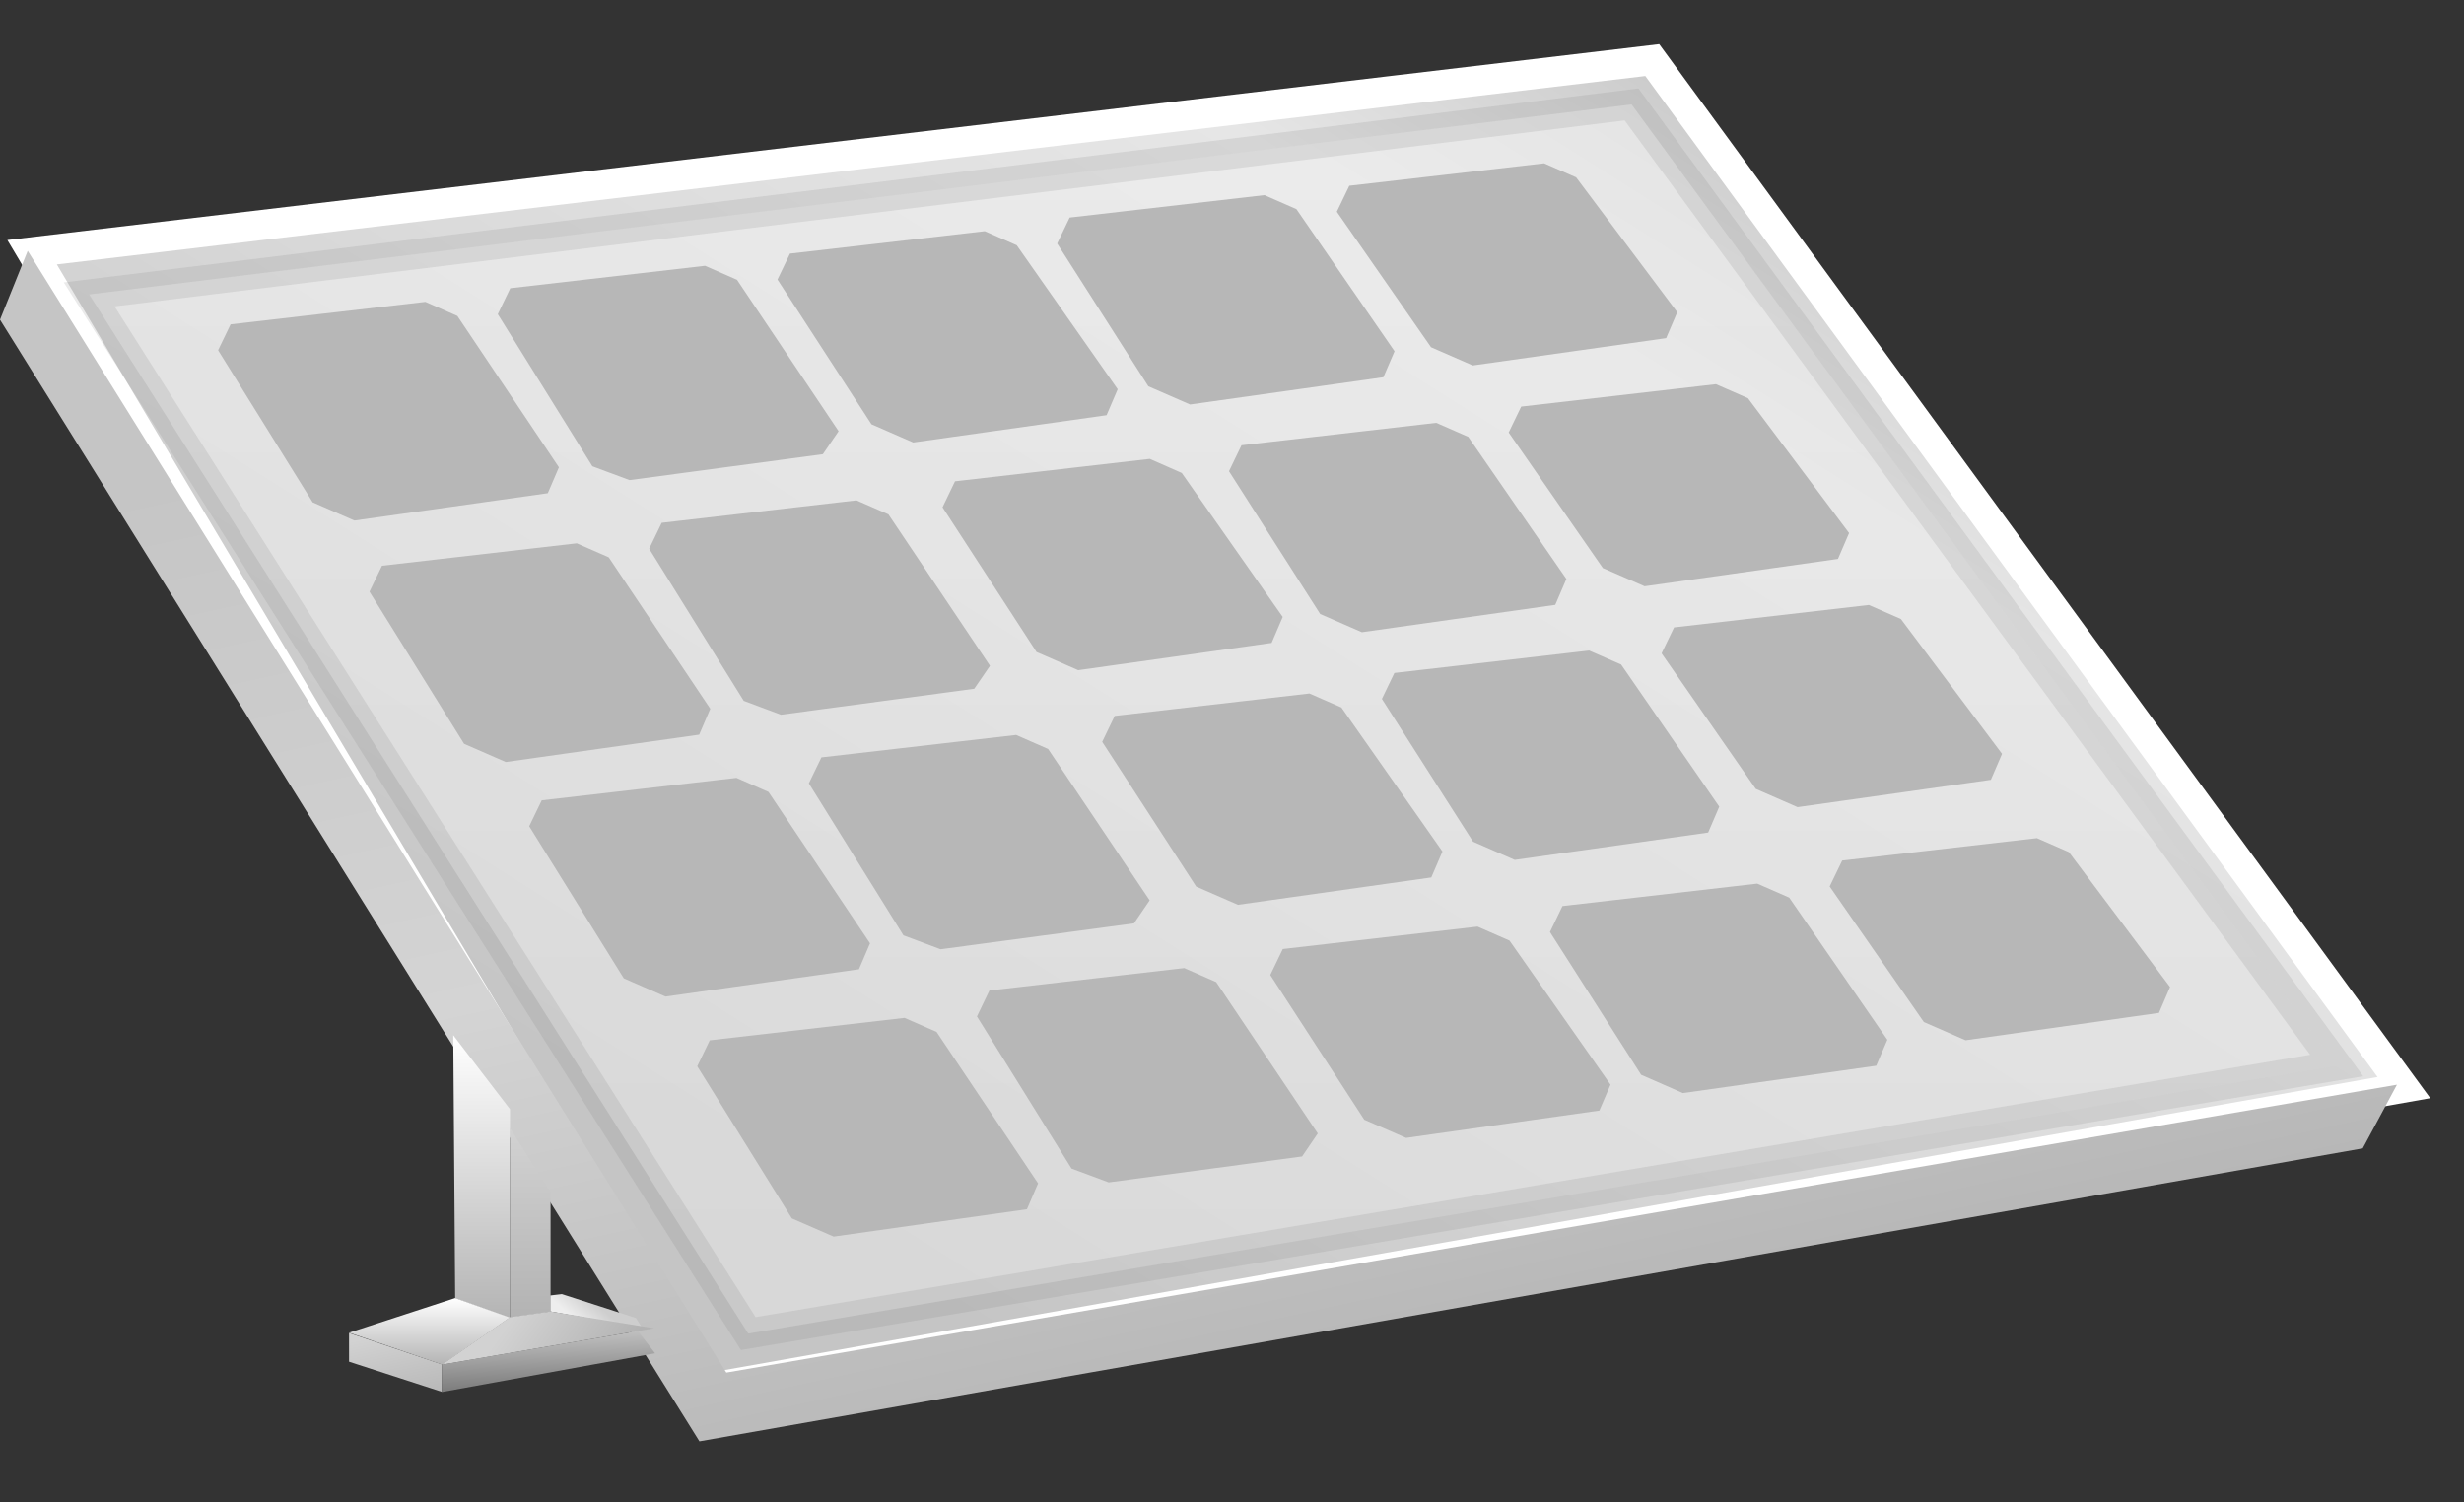 <?xml version="1.0" encoding="UTF-8"?>
<svg width="41px" height="25px" viewBox="0 0 41 25" version="1.1" xmlns="http://www.w3.org/2000/svg" xmlns:xlink="http://www.w3.org/1999/xlink">
    <rect x="0" y="0" width="41" height="25" fill="#333333" stroke="none"/>
    <title>icon_光伏_备用</title>
    <defs>
        <linearGradient x1="13.7%" y1="65.74%" x2="117%" y2="-24.433%" id="linearGradient-1">
            <stop stop-color="#C5C5C5" offset="0%"></stop>
            <stop stop-color="#DBDBDB" offset="27.9%"></stop>
            <stop stop-color="#E6E6E6" offset="49.6%"></stop>
            <stop stop-color="#CFCFCF" offset="59.8%"></stop>
            <stop stop-color="#8B8B8B" offset="83.9%"></stop>
            <stop stop-color="#F7F7F7" offset="100%"></stop>
        </linearGradient>
        <linearGradient x1="12.8%" y1="17.099%" x2="77%" y2="163.629%" id="linearGradient-2">
            <stop stop-color="#C5C5C5" offset="0%"></stop>
            <stop stop-color="#D4D4D4" offset="28.1%"></stop>
            <stop stop-color="#A7A7A7" offset="69.6%"></stop>
            <stop stop-color="#636363" offset="100%"></stop>
        </linearGradient>
        <linearGradient x1="50%" y1="0%" x2="50%" y2="100%" id="linearGradient-3">
            <stop stop-color="#EEEEEE" offset="0%"></stop>
            <stop stop-color="#E0E0E0" offset="100%"></stop>
        </linearGradient>
        <linearGradient x1="50%" y1="0%" x2="50%" y2="100%" id="linearGradient-4">
            <stop stop-color="#FFFFFF" offset="0%"></stop>
            <stop stop-color="#B4B4B4" offset="100%"></stop>
        </linearGradient>
        <linearGradient x1="50%" y1="0%" x2="50%" y2="100%" id="linearGradient-5">
            <stop stop-color="#FFFFFF" offset="0%"></stop>
            <stop stop-color="#B4B4B4" offset="100%"></stop>
        </linearGradient>
        <linearGradient x1="12.3%" y1="11.108%" x2="76%" y2="204.958%" id="linearGradient-6">
            <stop stop-color="#D2D2D2" offset="0%"></stop>
            <stop stop-color="#B5B5B5" offset="61.1%"></stop>
            <stop stop-color="#0E0E0E" offset="100%"></stop>
        </linearGradient>
        <linearGradient x1="32.6%" y1="-0.773%" x2="59.9%" y2="248.927%" id="linearGradient-7">
            <stop stop-color="#C5C5C5" offset="0%"></stop>
            <stop stop-color="#1F1F1F" offset="87.3%"></stop>
            <stop stop-color="#565656" offset="93.4%"></stop>
            <stop stop-color="#1A1A1A" offset="100%"></stop>
        </linearGradient>
        <linearGradient x1="18.1%" y1="53.757%" x2="53.9%" y2="38.728%" id="linearGradient-8">
            <stop stop-color="#EEEEEE" offset="0%"></stop>
            <stop stop-color="#CECECE" offset="100%"></stop>
        </linearGradient>
        <linearGradient x1="50%" y1="0%" x2="50%" y2="100%" id="linearGradient-9">
            <stop stop-color="#D2D2D2" offset="0%"></stop>
            <stop stop-color="#B3B3B3" offset="100%"></stop>
        </linearGradient>
        <linearGradient x1="37.5%" y1="-12.044%" x2="100%" y2="-0.773%" id="linearGradient-10">
            <stop stop-color="#D2D2D2" offset="0%"></stop>
            <stop stop-color="#B3B3B3" offset="100%"></stop>
        </linearGradient>
    </defs>
    <g id="光储充及工商储管理系统V1.3" stroke="none" stroke-width="1" fill="none" fill-rule="evenodd">
        <g id="3_2_6.设备监视_站点拓扑_示范站光伏发电能量流" transform="translate(-698, -473)">
            <g id="main" transform="translate(212, 102)">
                <g transform="translate(279, 40)" id="拓扑图">
                    <g transform="translate(0, 276)">
                        <g id="2备份" transform="translate(0, 4)">
                            <g id="编组2" transform="translate(0, 52)">
                                <g id="icon_光伏_备用" transform="translate(207, 0)">
                                    <rect id="BG" x="0" y="0" width="40" height="24"></rect>
                                    <g id="组_3164">
                                        <polygon id="路径_7945" stroke="#FFFFFF" stroke-width="0.5" fill="url(#linearGradient-1)" fill-rule="nonzero" points="27.493 0 0.534 3.197 11.785 22.1 40 17.098"></polygon>
                                        <polygon id="路径_7946" fill="url(#linearGradient-2)" fill-rule="nonzero" points="0.461 3.174 0 4.32 11.638 22.984 39.315 18.109 39.884 17.05 12.086 21.84"></polygon>
                                        <polygon id="路径_7947" stroke-opacity="0.23" stroke="#797A7A" stroke-width="0.5" fill="url(#linearGradient-3)" fill-rule="nonzero" opacity="0.69" points="27.148 0.738 1.484 3.899 12.451 21.191 38.881 16.73"></polygon>
                                        <polygon id="路径_7948" fill="url(#linearGradient-4)" fill-rule="nonzero" points="7.542 16.226 7.574 20.604 8.486 20.939 8.486 17.457"></polygon>
                                        <polygon id="路径_7949" fill="url(#linearGradient-5)" fill-rule="nonzero" points="7.574 20.6 5.808 21.176 7.361 21.708 8.484 20.925"></polygon>
                                        <polygon id="路径_7950" fill="url(#linearGradient-6)" fill-rule="nonzero" points="5.808 21.181 5.808 21.659 7.351 22.16 7.351 21.703"></polygon>
                                        <polygon id="路径_7951" fill="url(#linearGradient-7)" fill-rule="nonzero" points="7.351 21.708 10.614 21.148 10.9 21.519 7.351 22.164"></polygon>
                                        <polygon id="路径_7953" fill="url(#linearGradient-8)" fill-rule="nonzero" points="9.349 20.534 9.154 20.557 9.154 20.822 10.687 21.099 10.582 20.932"></polygon>
                                        <polygon id="路径_7954" fill="url(#linearGradient-9)" fill-rule="nonzero" points="8.486 17.771 9.161 18.84 9.161 20.83 8.486 20.927"></polygon>
                                        <polygon id="路径_7952" fill="url(#linearGradient-10)" fill-rule="nonzero" points="8.482 20.919 7.353 21.708 10.884 21.103 9.161 20.823"></polygon>
                                        <g id="组_3160" transform="translate(3.629, 1.718)" fill="#B7B7B7" fill-rule="nonzero">
                                            <path d="M11.422,14.22 L11.955,14.453 L13.644,16.973 L13.459,17.404 L10.242,17.859 L9.547,17.556 L7.973,15.025 L8.181,14.593 L11.422,14.22 Z M16.076,13.391 L16.608,13.624 L18.298,16.143 L18.037,16.526 L14.819,16.957 L14.201,16.727 L12.627,14.196 L12.835,13.764 L16.076,13.391 Z M20.957,12.701 L21.489,12.934 L23.169,15.331 L22.984,15.762 L19.767,16.217 L19.072,15.914 L17.508,13.506 L17.716,13.074 L20.957,12.701 Z M25.611,11.986 L26.143,12.219 L27.776,14.584 L27.591,15.016 L24.373,15.471 L23.679,15.167 L22.162,12.791 L22.37,12.359 L25.611,11.986 Z M30.265,11.229 L30.797,11.462 L32.48,13.706 L32.295,14.137 L29.077,14.592 L28.383,14.289 L26.816,12.033 L27.024,11.602 L30.265,11.229 Z M8.626,10.226 L9.158,10.46 L10.848,12.979 L10.663,13.411 L7.445,13.865 L6.751,13.562 L5.177,11.031 L5.385,10.6 L8.626,10.226 Z M13.279,9.512 L13.811,9.745 L15.501,12.264 L15.24,12.647 L12.022,13.078 L11.404,12.847 L9.83,10.317 L10.039,9.885 L13.279,9.512 Z M18.16,8.822 L18.692,9.055 L20.373,11.451 L20.187,11.883 L16.97,12.338 L16.275,12.035 L14.711,9.626 L14.919,9.195 L18.16,8.822 Z M22.814,8.107 L23.346,8.34 L24.979,10.705 L24.794,11.136 L21.576,11.591 L20.882,11.288 L19.365,8.912 L19.573,8.48 L22.814,8.107 Z M27.468,7.349 L28.001,7.582 L29.684,9.826 L29.498,10.258 L26.281,10.713 L25.586,10.409 L24.019,8.154 L24.227,7.722 L27.468,7.349 Z M5.968,6.323 L6.5,6.556 L8.19,9.076 L8.005,9.507 L4.787,9.962 L4.093,9.659 L2.519,7.128 L2.727,6.696 L5.968,6.323 Z M10.622,5.608 L11.154,5.841 L12.844,8.361 L12.582,8.743 L9.365,9.175 L8.747,8.944 L7.173,6.413 L7.381,5.982 L10.622,5.608 Z M15.503,4.918 L16.035,5.152 L17.715,7.548 L17.53,7.98 L14.312,8.434 L13.618,8.131 L12.054,5.723 L12.262,5.291 L15.503,4.918 Z M20.27,4.318 L20.802,4.551 L22.435,6.916 L22.25,7.347 L19.032,7.802 L18.338,7.499 L16.821,5.123 L17.029,4.691 L20.27,4.318 Z M24.924,3.675 L25.456,3.908 L27.139,6.152 L26.954,6.583 L23.737,7.038 L23.042,6.735 L21.475,4.479 L21.683,4.048 L24.924,3.675 Z M3.449,2.305 L3.981,2.539 L5.671,5.058 L5.486,5.489 L2.268,5.944 L1.574,5.641 L0,3.11 L0.208,2.679 L3.449,2.305 Z M8.103,1.705 L8.635,1.938 L10.325,4.457 L10.063,4.84 L6.846,5.271 L6.228,5.041 L4.654,2.51 L4.862,2.078 L8.103,1.705 Z M12.757,1.129 L13.289,1.363 L14.969,3.759 L14.784,4.191 L11.566,4.645 L10.872,4.342 L9.308,1.934 L9.516,1.502 L12.757,1.129 Z M17.411,0.529 L17.943,0.762 L19.576,3.127 L19.39,3.559 L16.173,4.013 L15.479,3.71 L13.962,1.334 L14.17,0.902 L17.411,0.529 Z M22.064,0 L22.597,0.233 L24.28,2.477 L24.095,2.909 L20.877,3.363 L20.183,3.06 L18.615,0.805 L18.823,0.373 L22.064,0 Z" id="形状结合"></path>
                                        </g>
                                        <g id="组_3161" transform="translate(6.148, 5.393)"></g>
                                        <g id="组_3162" transform="translate(8.806, 9.068)"></g>
                                        <g id="组_3163" transform="translate(11.603, 12.947)"></g>
                                    </g>
                                </g>
                            </g>
                        </g>
                    </g>
                </g>
            </g>
        </g>
    </g>
</svg>